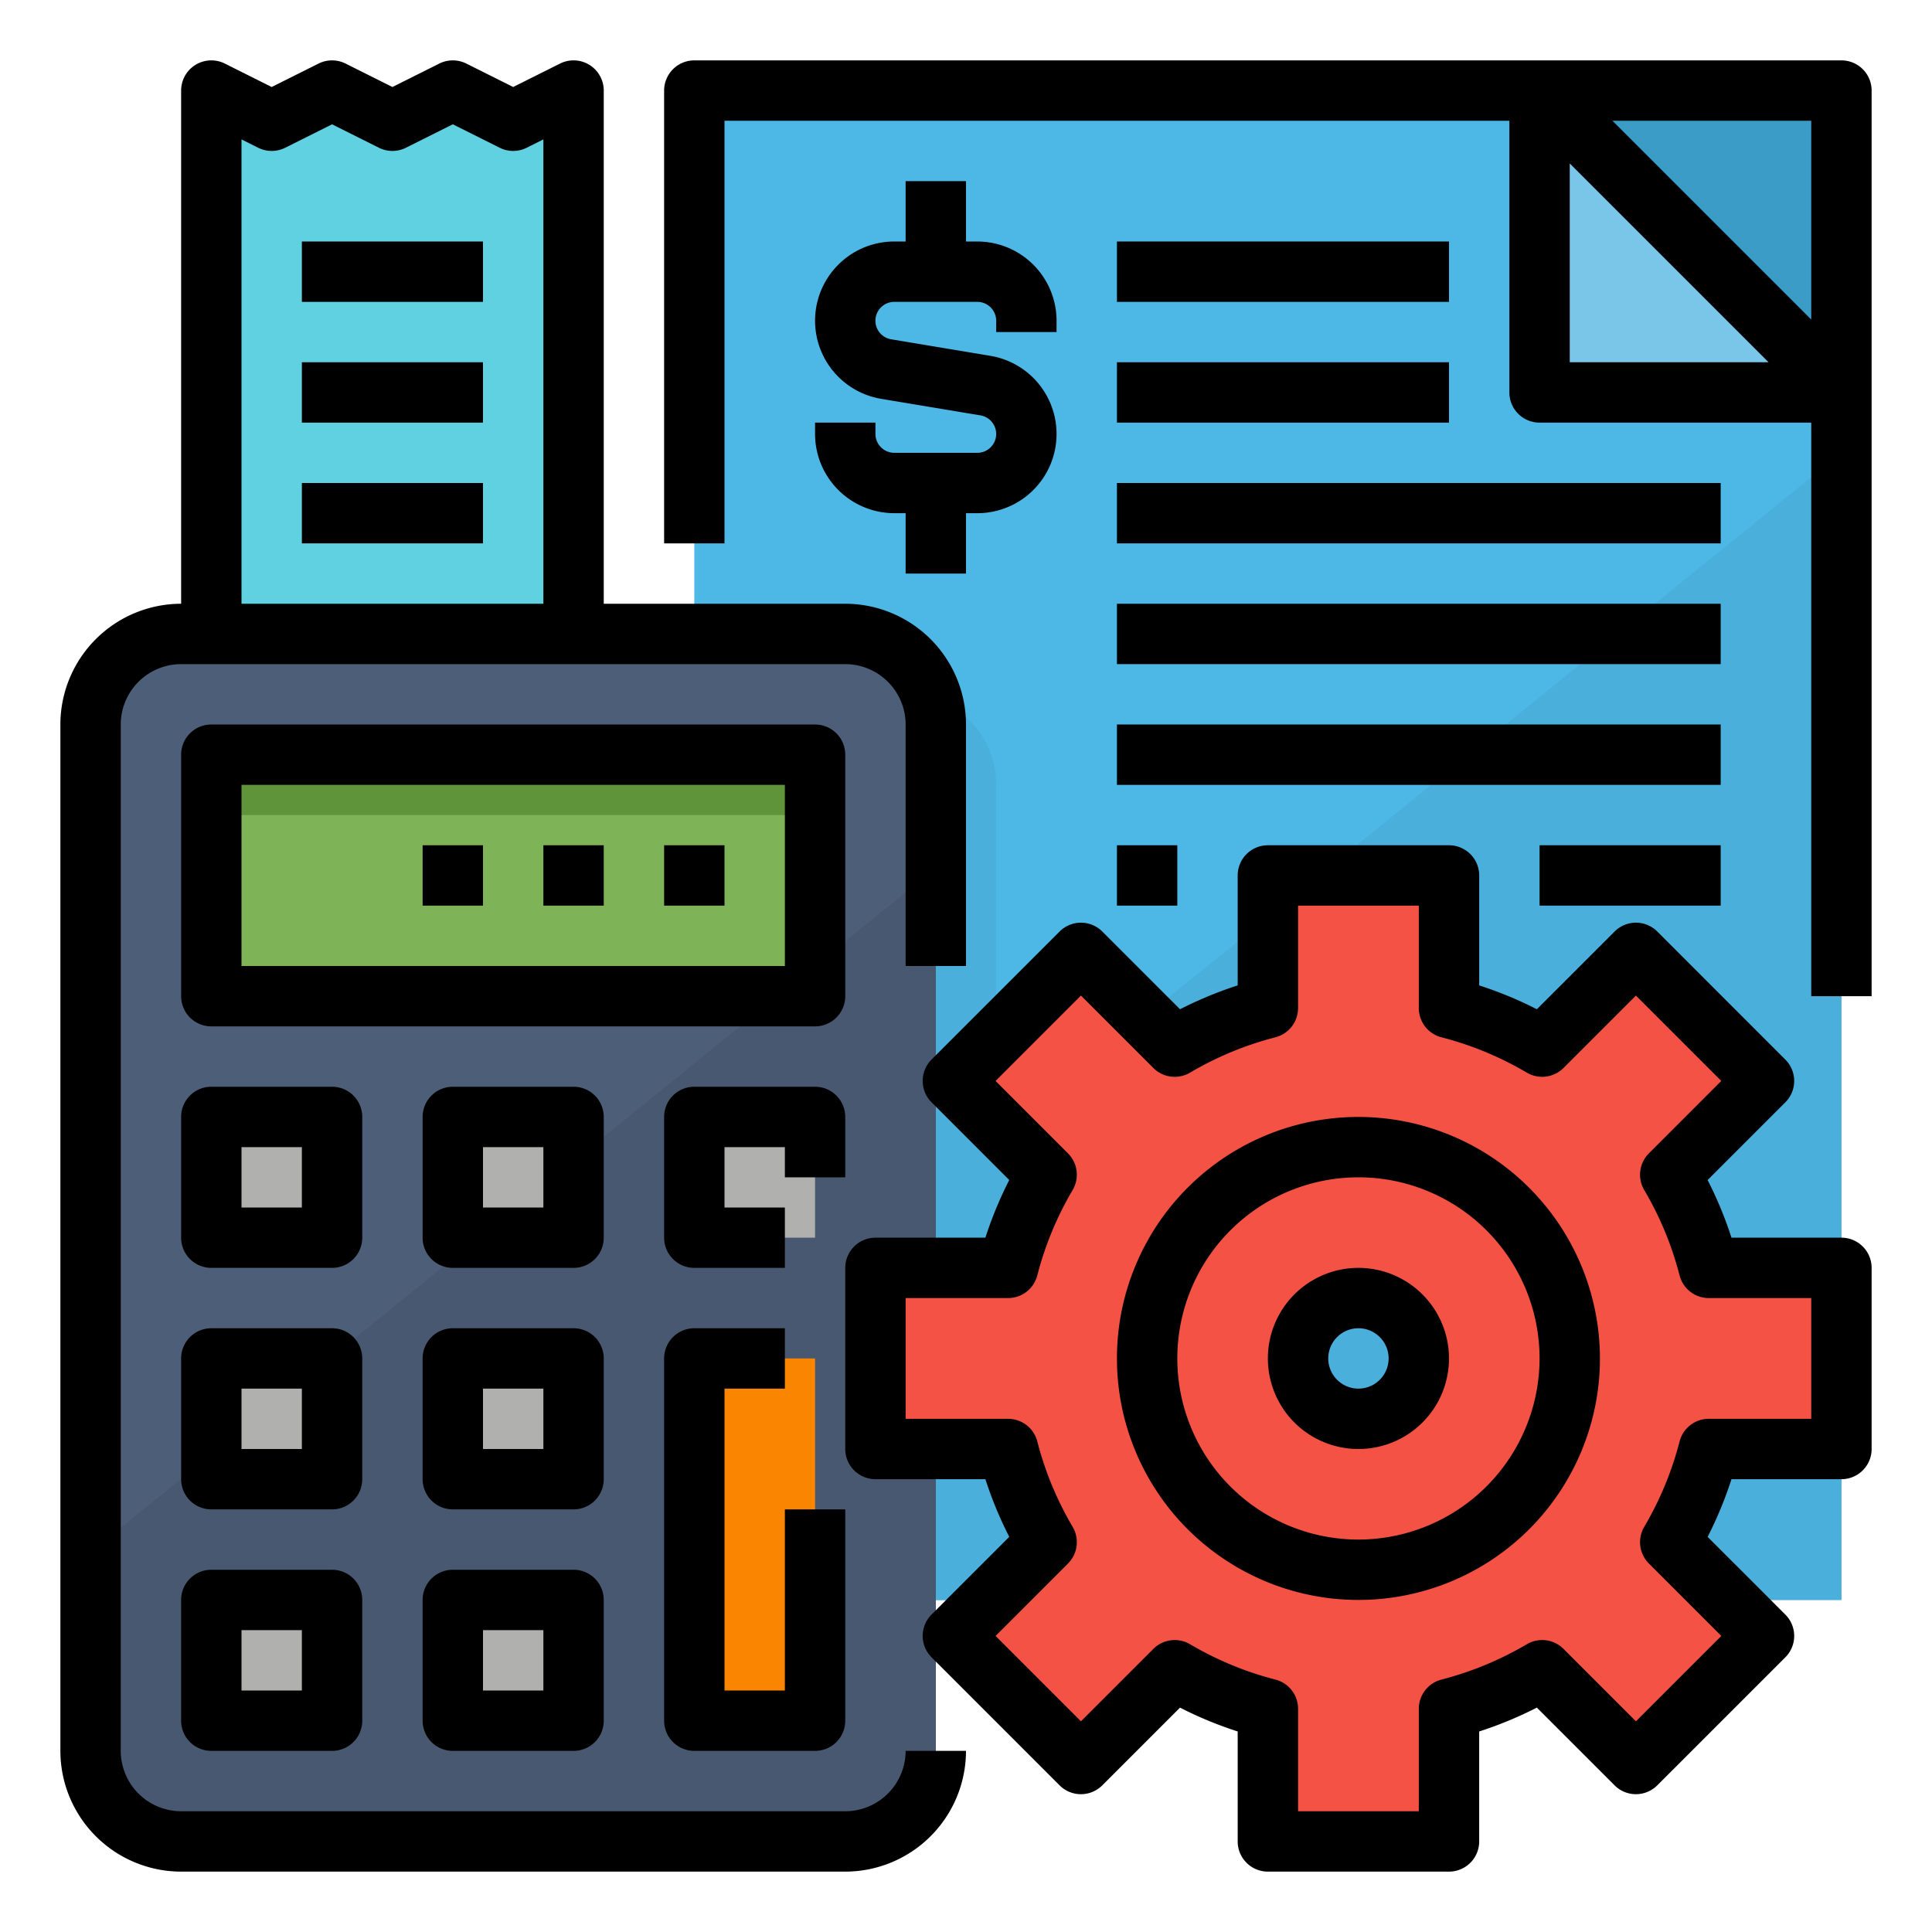 <svg height="512" viewBox="0 0 512 512" width="512" xmlns="http://www.w3.org/2000/svg"><g id="Filled_outline" data-name="Filled outline"><path d="m488 104v320h-304v-400h224z" fill="#4db7e5"/><path d="m408 24h80v80z" fill="#3b9dc7"/><path d="m408 24v80h80z" fill="#79c6e8"/><path d="m488 120v304h-304v-57.9z" fill="#4aafdb"/><path d="m264 208v216h-80v-240h56a23.968 23.968 0 0 1 24 24z" fill="#4aafdb"/><rect fill="#4d5e78" height="320" rx="24" width="224" x="24" y="168"/><path d="m248 230.01v233.99a23.968 23.968 0 0 1 -24 24h-176a23.968 23.968 0 0 1 -24-24v-52.65z" fill="#485870"/><g fill="#b0b0ae"><path d="m56 296h32v32h-32z"/><path d="m120 296h32v32h-32z"/><path d="m184 296h32v32h-32z"/><path d="m56 360h32v32h-32z"/><path d="m120 360h32v32h-32z"/></g><path d="m184 360h32v96h-32z" fill="#f98500"/><path d="m56 424h32v32h-32z" fill="#b0b0ae"/><path d="m120 424h32v32h-32z" fill="#b0b0ae"/><path d="m56 200h160v64h-160z" fill="#7eb457"/><path d="m56 200h160v16h-160z" fill="#5f943a"/><path d="m152 168h-96v-144l16 8 16-8 16 8 16-8 16 8 16-8z" fill="#60d1e0"/><path d="m488 384v-48h-35.146a95.275 95.275 0 0 0 -10.222-24.691l24.848-24.848-33.941-33.941-24.848 24.848a95.275 95.275 0 0 0 -24.691-10.222v-35.146h-48v35.146a95.275 95.275 0 0 0 -24.691 10.222l-24.848-24.848-33.941 33.941 24.848 24.848a95.275 95.275 0 0 0 -10.222 24.691h-35.146v48h35.146a95.275 95.275 0 0 0 10.222 24.691l-24.848 24.848 33.941 33.941 24.848-24.848a95.31 95.31 0 0 0 24.691 10.222v35.146h48v-35.146a95.31 95.31 0 0 0 24.691-10.222l24.848 24.848 33.941-33.941-24.848-24.848a95.275 95.275 0 0 0 10.222-24.691zm-128-8a16 16 0 1 1 16-16 16 16 0 0 1 -16 16z" fill="#f35244"/><path d="m488 328h-29.141a103.326 103.326 0 0 0 -6.324-15.28l20.6-20.6a8 8 0 0 0 0-11.314l-33.935-33.943a8 8 0 0 0 -11.314 0l-20.6 20.6a103.326 103.326 0 0 0 -15.286-6.322v-29.141a8 8 0 0 0 -8-8h-48a8 8 0 0 0 -8 8v29.141a103.326 103.326 0 0 0 -15.28 6.324l-20.6-20.6a8 8 0 0 0 -11.314 0l-33.943 33.935a8 8 0 0 0 0 11.314l20.6 20.6a103.326 103.326 0 0 0 -6.322 15.286h-29.141a8 8 0 0 0 -8 8v48a8 8 0 0 0 8 8h29.141a103.326 103.326 0 0 0 6.324 15.28l-20.6 20.6a8 8 0 0 0 0 11.314l33.935 33.943a8 8 0 0 0 11.314 0l20.6-20.6a103.258 103.258 0 0 0 15.286 6.321v29.142a8 8 0 0 0 8 8h48a8 8 0 0 0 8-8v-29.142a103.258 103.258 0 0 0 15.28-6.323l20.6 20.6a8 8 0 0 0 11.314 0l33.943-33.935a8 8 0 0 0 0-11.314l-20.6-20.6a103.326 103.326 0 0 0 6.322-15.286h29.141a8 8 0 0 0 8-8v-48a8 8 0 0 0 -8-8zm-8 48h-27.146a8 8 0 0 0 -7.747 6 87.368 87.368 0 0 1 -9.363 22.621 8 8 0 0 0 1.232 9.725l19.191 19.191-22.628 22.628-19.191-19.192a8 8 0 0 0 -9.725-1.231 87.4 87.4 0 0 1 -22.623 9.365 8 8 0 0 0 -6 7.747v27.146h-32v-27.146a8 8 0 0 0 -6-7.747 87.4 87.4 0 0 1 -22.621-9.363 8 8 0 0 0 -9.725 1.231l-19.191 19.192-22.628-22.628 19.191-19.191a8 8 0 0 0 1.232-9.725 87.368 87.368 0 0 1 -9.365-22.623 8 8 0 0 0 -7.747-6h-27.146v-32h27.146a8 8 0 0 0 7.747-6 87.368 87.368 0 0 1 9.363-22.621 8 8 0 0 0 -1.232-9.725l-19.191-19.191 22.628-22.628 19.191 19.191a8 8 0 0 0 9.725 1.232 87.368 87.368 0 0 1 22.623-9.365 8 8 0 0 0 6-7.747v-27.146h32v27.146a8 8 0 0 0 6 7.747 87.368 87.368 0 0 1 22.621 9.363 8 8 0 0 0 9.725-1.232l19.191-19.191 22.628 22.628-19.191 19.191a8 8 0 0 0 -1.232 9.725 87.368 87.368 0 0 1 9.365 22.623 8 8 0 0 0 7.747 6h27.146z"/><path d="m360 336a24 24 0 1 0 24 24 24.028 24.028 0 0 0 -24-24zm0 32a8 8 0 1 1 8-8 8.009 8.009 0 0 1 -8 8z"/><path d="m360 296a64 64 0 1 0 64 64 64.072 64.072 0 0 0 -64-64zm0 112a48 48 0 1 1 48-48 48.055 48.055 0 0 1 -48 48z"/><path d="m48 496h176a32.036 32.036 0 0 0 32-32h-16a16.019 16.019 0 0 1 -16 16h-176a16.019 16.019 0 0 1 -16-16v-272a16.019 16.019 0 0 1 16-16h176a16.019 16.019 0 0 1 16 16v64h16v-64a32.036 32.036 0 0 0 -32-32h-64v-136a8 8 0 0 0 -11.578-7.155l-12.422 6.211-12.422-6.211a8 8 0 0 0 -7.156 0l-12.422 6.211-12.422-6.211a8 8 0 0 0 -7.156 0l-12.422 6.211-12.422-6.211a8 8 0 0 0 -11.578 7.155v136a32.036 32.036 0 0 0 -32 32v272a32.036 32.036 0 0 0 32 32zm16-459.056 4.422 2.211a8 8 0 0 0 7.156 0l12.422-6.211 12.422 6.211a8 8 0 0 0 7.156 0l12.422-6.211 12.422 6.211a8 8 0 0 0 7.156 0l4.422-2.211v123.056h-80z"/><path d="m224 200a8 8 0 0 0 -8-8h-160a8 8 0 0 0 -8 8v64a8 8 0 0 0 8 8h160a8 8 0 0 0 8-8zm-16 56h-144v-48h144z"/><path d="m96 296a8 8 0 0 0 -8-8h-32a8 8 0 0 0 -8 8v32a8 8 0 0 0 8 8h32a8 8 0 0 0 8-8zm-16 24h-16v-16h16z"/><path d="m160 296a8 8 0 0 0 -8-8h-32a8 8 0 0 0 -8 8v32a8 8 0 0 0 8 8h32a8 8 0 0 0 8-8zm-16 24h-16v-16h16z"/><path d="m224 296a8 8 0 0 0 -8-8h-32a8 8 0 0 0 -8 8v32a8 8 0 0 0 8 8h24v-16h-16v-16h16v8h16z"/><path d="m96 360a8 8 0 0 0 -8-8h-32a8 8 0 0 0 -8 8v32a8 8 0 0 0 8 8h32a8 8 0 0 0 8-8zm-16 24h-16v-16h16z"/><path d="m160 360a8 8 0 0 0 -8-8h-32a8 8 0 0 0 -8 8v32a8 8 0 0 0 8 8h32a8 8 0 0 0 8-8zm-16 24h-16v-16h16z"/><path d="m208 368v-16h-24a8 8 0 0 0 -8 8v96a8 8 0 0 0 8 8h32a8 8 0 0 0 8-8v-56h-16v48h-16v-80z"/><path d="m88 416h-32a8 8 0 0 0 -8 8v32a8 8 0 0 0 8 8h32a8 8 0 0 0 8-8v-32a8 8 0 0 0 -8-8zm-8 32h-16v-16h16z"/><path d="m152 416h-32a8 8 0 0 0 -8 8v32a8 8 0 0 0 8 8h32a8 8 0 0 0 8-8v-32a8 8 0 0 0 -8-8zm-8 32h-16v-16h16z"/><path d="m176 224h16v16h-16z"/><path d="m144 224h16v16h-16z"/><path d="m112 224h16v16h-16z"/><path d="m80 64h48v16h-48z"/><path d="m80 96h48v16h-48z"/><path d="m80 128h48v16h-48z"/><path d="m488 16h-304a8 8 0 0 0 -8 8v120h16v-112h208v72a8 8 0 0 0 8 8h72v152h16v-240a8 8 0 0 0 -8-8zm-8 16v52.687l-52.687-52.687zm-64 11.314 52.686 52.686h-52.686z"/><path d="m216 112v3.007a21.016 21.016 0 0 0 20.993 20.993h3.007v16h16v-16h3.007a20.993 20.993 0 0 0 3.451-41.7l-26.286-4.381a4.993 4.993 0 0 1 .821-9.919h22.014a5 5 0 0 1 4.993 4.993v3.007h16v-3.007a21.016 21.016 0 0 0 -20.993-20.993h-3.007v-16h-16v16h-3.007a20.993 20.993 0 0 0 -3.451 41.7l26.286 4.381a4.993 4.993 0 0 1 -.821 9.918h-22.014a5 5 0 0 1 -4.993-4.992v-3.007z"/><path d="m296 64h88v16h-88z"/><path d="m296 96h88v16h-88z"/><path d="m296 128h160v16h-160z"/><path d="m296 160h160v16h-160z"/><path d="m296 192h160v16h-160z"/><path d="m408 224h48v16h-48z"/><path d="m296 224h16v16h-16z"/></g></svg>
